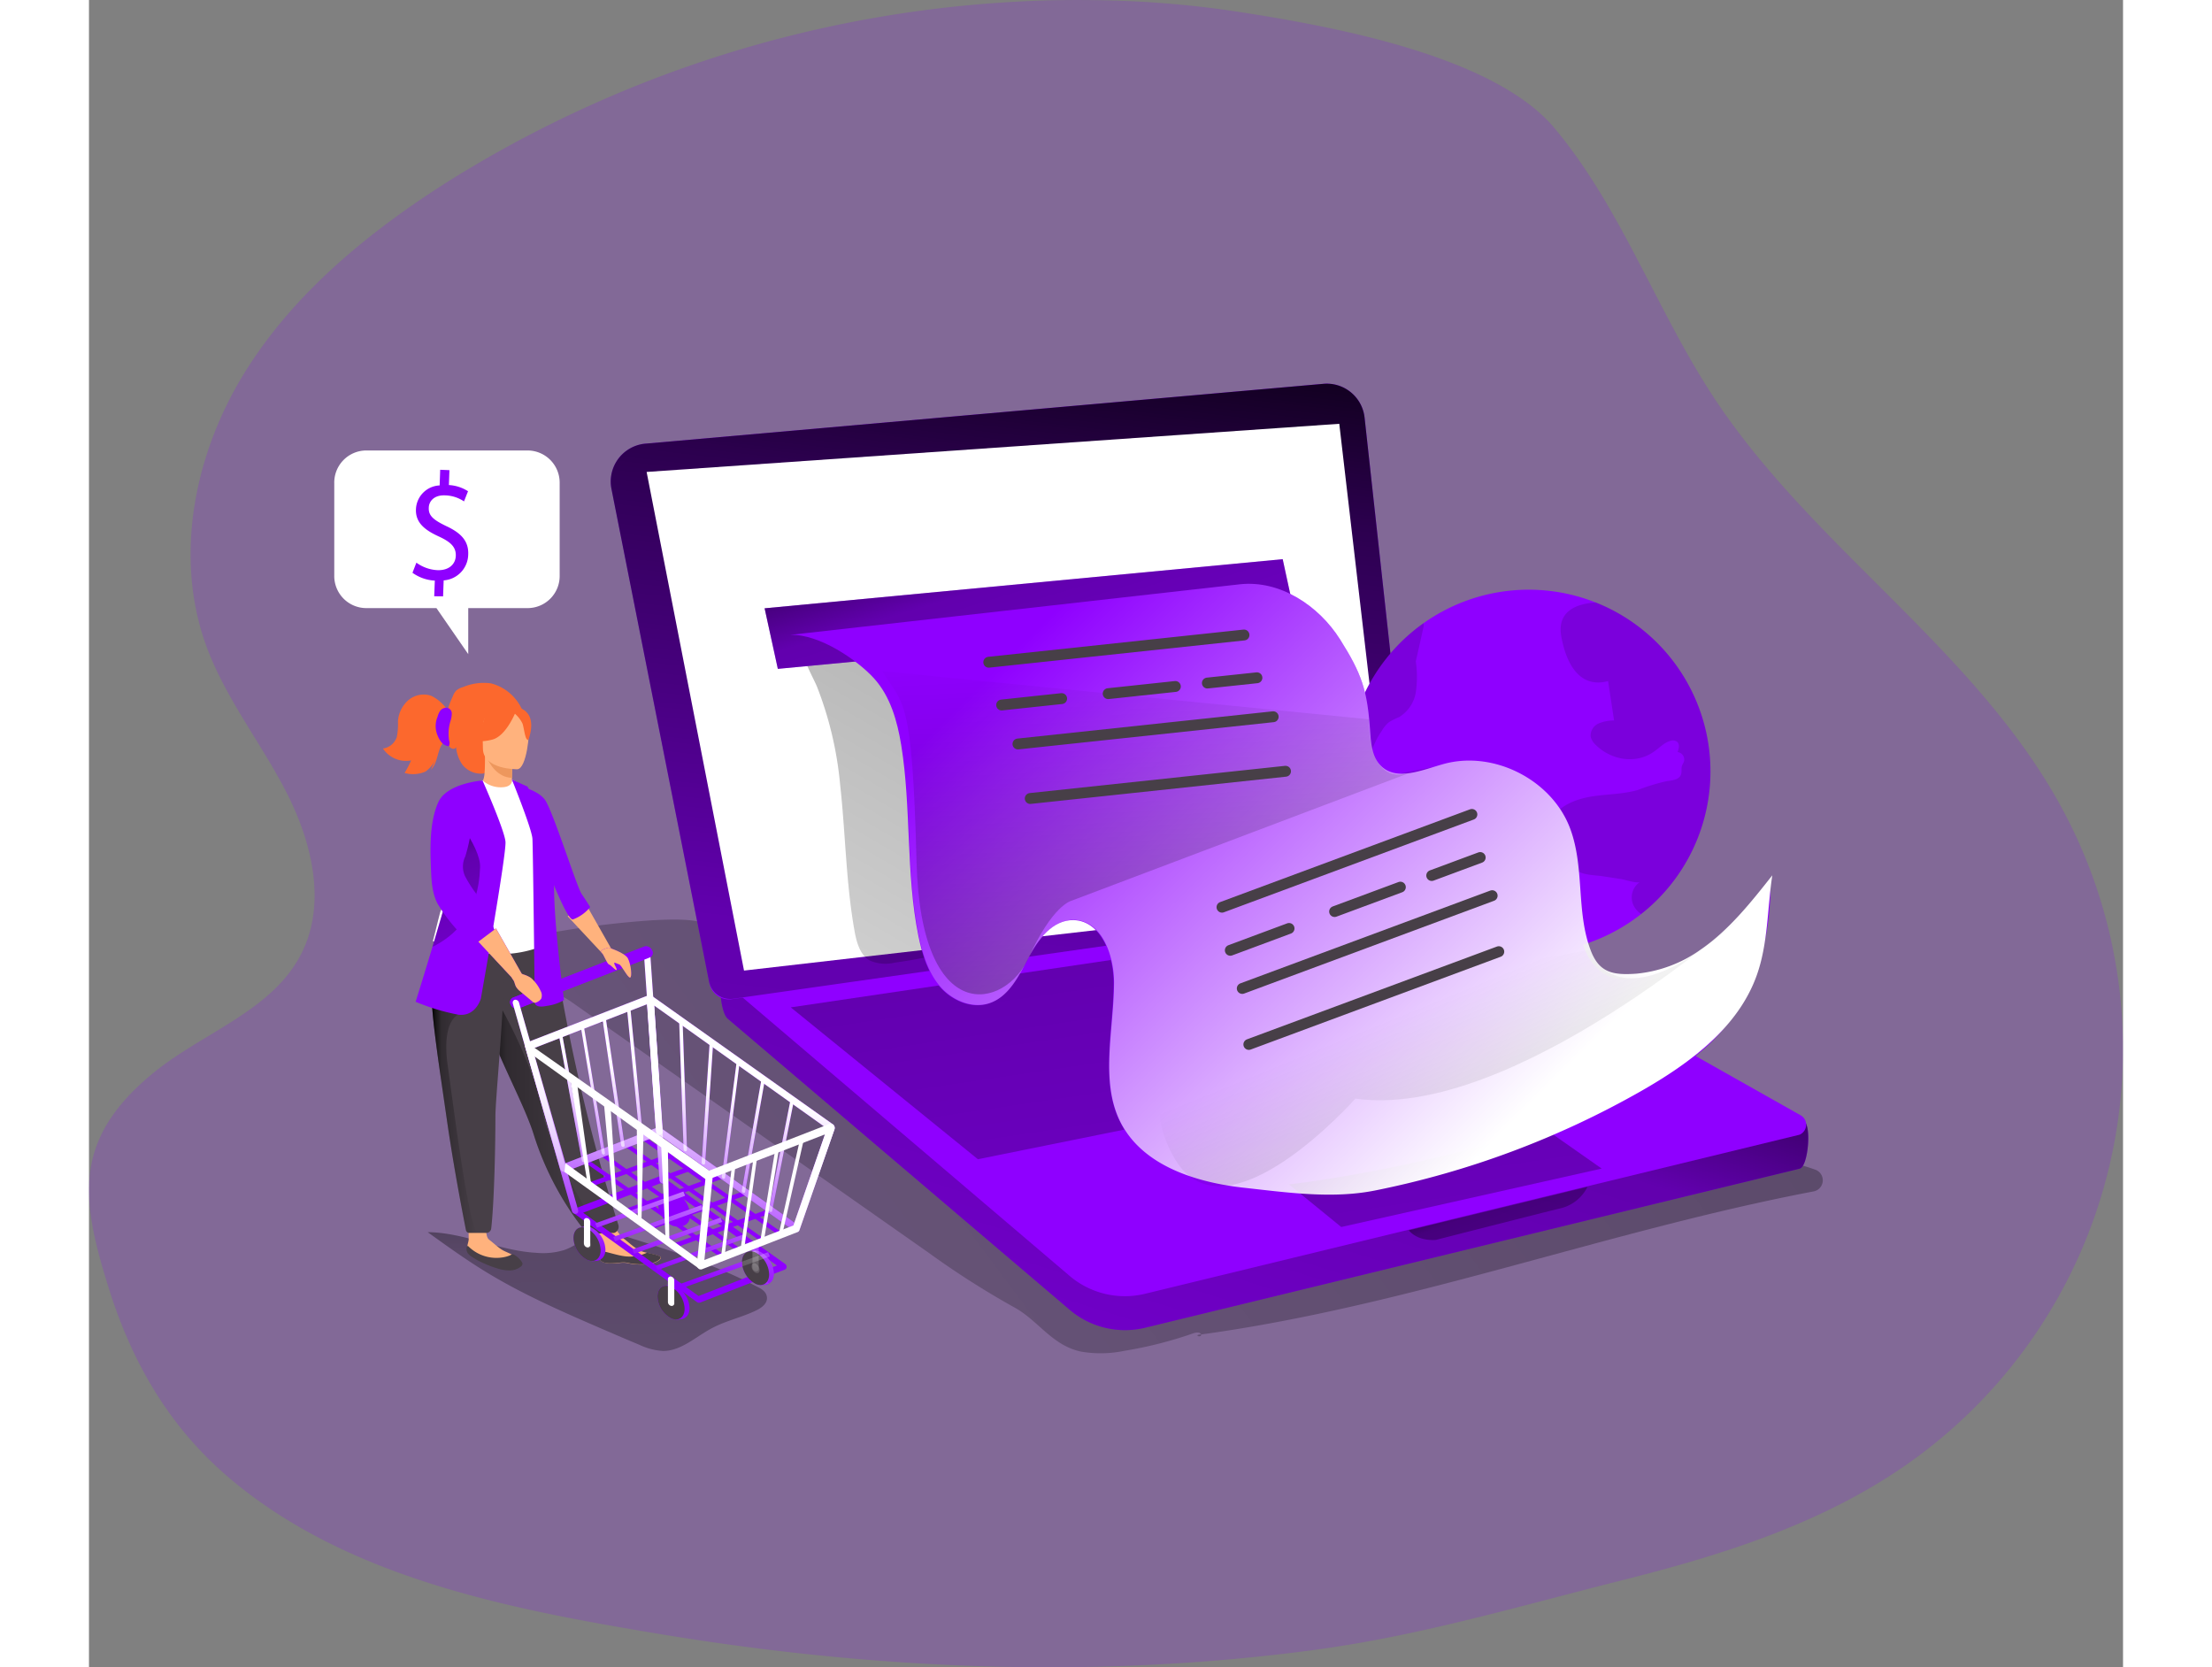 <svg id="Layer_1" data-name="Layer 1" xmlns="http://www.w3.org/2000/svg" xmlns:xlink="http://www.w3.org/1999/xlink" viewBox="0 0 374.24 306.74" width="406" height="306" class="illustration styles_illustrationTablet__1DWOa"><rect x="0" y="0" width="374.24" height="306.74" fill="#808080" stroke="none"/><defs><linearGradient id="linear-gradient" x1="119.32" y1="148.05" x2="122.41" y2="-55.23" gradientTransform="matrix(1, 0, 0, -1, 0, 352)" gradientUnits="userSpaceOnUse"><stop offset="0.01"></stop><stop offset="0.08" stop-opacity="0.69"></stop><stop offset="0.21" stop-opacity="0.32"></stop><stop offset="1" stop-opacity="0"></stop></linearGradient><linearGradient id="linear-gradient-2" x1="-737.38" y1="90.09" x2="-734.81" y2="88.16" gradientTransform="translate(-505.61 352) rotate(180)" xlink:href="#linear-gradient"></linearGradient><linearGradient id="linear-gradient-3" x1="-982.47" y1="326.9" x2="-328.94" y2="-161.88" gradientTransform="translate(-505.61 352) rotate(180)" xlink:href="#linear-gradient"></linearGradient><linearGradient id="linear-gradient-4" x1="-762.66" y1="184.94" x2="-694.83" y2="-30.49" gradientTransform="translate(-505.61 352) rotate(180)" xlink:href="#linear-gradient"></linearGradient><linearGradient id="linear-gradient-5" x1="-724.19" y1="225.84" x2="-765.66" y2="-54.52" gradientTransform="translate(-532.09 335.01) rotate(180)" xlink:href="#linear-gradient"></linearGradient><linearGradient id="linear-gradient-6" x1="-765.32" y1="186.64" x2="-797.28" y2="-29.39" gradientTransform="translate(-532.09 335.01) rotate(180)" xlink:href="#linear-gradient"></linearGradient><linearGradient id="linear-gradient-7" x1="-787.53" y1="122.49" x2="-804.53" y2="78.76" gradientTransform="translate(-505.61 352) rotate(180)" xlink:href="#linear-gradient"></linearGradient><linearGradient id="linear-gradient-8" x1="-712.32" y1="295.39" x2="-639.47" y2="-340.86" gradientTransform="translate(-505.61 352) rotate(180)" xlink:href="#linear-gradient"></linearGradient><linearGradient id="linear-gradient-9" x1="224.71" y1="268.52" x2="107.66" y2="67.13" xlink:href="#linear-gradient"></linearGradient><linearGradient id="linear-gradient-10" x1="189.86" y1="254.1" x2="226.57" y2="134.07" gradientTransform="matrix(1, 0, 0, -1, -26.48, 335.01)" xlink:href="#linear-gradient"></linearGradient><linearGradient id="linear-gradient-11" x1="202.6" y1="221.13" x2="367.36" y2="55.32" gradientTransform="matrix(1, 0, 0, -1, 0, 352)" gradientUnits="userSpaceOnUse"><stop offset="0" stop-color="#fff" stop-opacity="0"></stop><stop offset="0.54" stop-color="#fff"></stop></linearGradient><linearGradient id="linear-gradient-12" x1="224.95" y1="119.19" x2="220.16" y2="216.78" gradientTransform="matrix(1, 0, 0, -1, 0, 352)" gradientUnits="userSpaceOnUse"><stop offset="0.01"></stop><stop offset="0.13" stop-opacity="0.69"></stop><stop offset="0.25" stop-opacity="0.32"></stop><stop offset="1" stop-opacity="0"></stop></linearGradient><linearGradient id="linear-gradient-13" x1="291.73" y1="112.6" x2="275.79" y2="151.72" xlink:href="#linear-gradient-12"></linearGradient><linearGradient id="linear-gradient-14" x1="98.76" y1="129.88" x2="120.94" y2="129.88" xlink:href="#linear-gradient"></linearGradient><linearGradient id="linear-gradient-15" x1="89.54" y1="129.68" x2="97.96" y2="129.68" xlink:href="#linear-gradient"></linearGradient><linearGradient id="linear-gradient-16" x1="86.84" y1="188.87" x2="108.8" y2="127.49" xlink:href="#linear-gradient"></linearGradient><linearGradient id="linear-gradient-17" x1="148.71" y1="96.14" x2="163.73" y2="162.02" xlink:href="#linear-gradient-11"></linearGradient><linearGradient id="linear-gradient-18" x1="146.63" y1="96.61" x2="161.65" y2="162.49" xlink:href="#linear-gradient-11"></linearGradient><linearGradient id="linear-gradient-19" x1="150.08" y1="95.82" x2="165.09" y2="161.71" xlink:href="#linear-gradient-11"></linearGradient><linearGradient id="linear-gradient-20" x1="147.9" y1="96.32" x2="162.92" y2="162.2" xlink:href="#linear-gradient-11"></linearGradient><linearGradient id="linear-gradient-21" x1="147.45" y1="96.42" x2="162.46" y2="162.31" xlink:href="#linear-gradient-11"></linearGradient><linearGradient id="linear-gradient-22" x1="136.58" y1="98.9" x2="151.6" y2="164.78" xlink:href="#linear-gradient-11"></linearGradient><linearGradient id="linear-gradient-23" x1="137.12" y1="98.77" x2="152.13" y2="164.66" xlink:href="#linear-gradient-11"></linearGradient><linearGradient id="linear-gradient-24" x1="112.46" y1="104.4" x2="127.47" y2="170.28" xlink:href="#linear-gradient-11"></linearGradient><linearGradient id="linear-gradient-25" x1="113.57" y1="104.15" x2="128.59" y2="170.03" xlink:href="#linear-gradient-11"></linearGradient><linearGradient id="linear-gradient-26" x1="122.23" y1="102.17" x2="137.25" y2="168.05" xlink:href="#linear-gradient-11"></linearGradient><linearGradient id="linear-gradient-27" x1="104.71" y1="106.16" x2="119.73" y2="172.05" xlink:href="#linear-gradient-11"></linearGradient><linearGradient id="linear-gradient-28" x1="118.28" y1="103.07" x2="133.3" y2="168.96" xlink:href="#linear-gradient-11"></linearGradient><linearGradient id="linear-gradient-29" x1="116.2" y1="103.54" x2="131.22" y2="169.43" xlink:href="#linear-gradient-11"></linearGradient><linearGradient id="linear-gradient-30" x1="119.66" y1="102.76" x2="134.67" y2="168.64" xlink:href="#linear-gradient-11"></linearGradient><linearGradient id="linear-gradient-31" x1="117.46" y1="103.25" x2="132.48" y2="169.14" xlink:href="#linear-gradient-11"></linearGradient><linearGradient id="linear-gradient-32" x1="135.33" y1="99.18" x2="150.34" y2="165.07" xlink:href="#linear-gradient-11"></linearGradient><linearGradient id="linear-gradient-33" x1="133.22" y1="99.66" x2="148.23" y2="165.55" xlink:href="#linear-gradient-11"></linearGradient><linearGradient id="linear-gradient-34" x1="136.68" y1="98.88" x2="151.7" y2="164.76" xlink:href="#linear-gradient-11"></linearGradient><linearGradient id="linear-gradient-35" x1="134" y1="99.49" x2="149.02" y2="165.37" xlink:href="#linear-gradient-11"></linearGradient></defs><title>12</title><path d="M197,17.31a218.94,218.94,0,0,0-104.33,33C78,59.61,64.11,70.93,55,85.74s-12.88,33.57-7,49.91c3.51,9.71,10.11,17.95,14.82,27.13s7.42,20.48,2.73,29.67C60.17,203.09,47.19,207,38,214.66c-14.59,12.14-12.93,23.1-8,38.94,4.27,13.84,11.13,25.82,22.26,35.28,21.74,18.48,51.84,24.19,79.17,28.73,39.6,6.58,80.2,8.3,120.06,3,19.51-2.58,37.72-8,56.63-12.77,18.48-4.63,37.1-10.41,52.86-21.45a93.21,93.21,0,0,0,28.4-120.88c-15.76-29-45.66-47.7-63.83-75.21C314.87,74.14,308.44,55.23,296,40.42,284.57,27,254.41,21.72,238.06,19.18a188.43,188.43,0,0,0-24.76-2.13C207.87,16.93,202.43,17,197,17.31Z" transform="translate(-26.48 -16.99)" fill="#8F00FF" opacity="0.18" style="isolation: isolate;"></path><path d="M88.8,243.69c3.58,2.58,7.17,5.16,10.94,7.45,6.83,4.15,14.19,7.34,21.52,10.51,2.14.92,4.29,1.85,6.44,2.74a11.82,11.82,0,0,0,4.4,1.16c3.35,0,6-2.62,9-4.2,2.61-1.39,5.57-2,8.21-3.3,1-.48,2-1.28,1.91-2.35s-1-1.58-1.87-2c-7.61-4-15.9-6.65-24.13-9.22a10.52,10.52,0,0,0-4.11-.72c-2.63.24-4.68,2.33-7.17,3.21a13.33,13.33,0,0,1-5.14.52C101.92,247.12,95.63,243.76,88.8,243.69Z" transform="translate(-26.48 -16.99)" fill="url(#linear-gradient)"></path><path d="M231.08,262.5l-.57.08C230.09,262.91,231.26,263,231.08,262.5Z" transform="translate(-26.48 -16.99)" fill="url(#linear-gradient-2)"></path><path d="M103.86,196.1c4.27,1.71,8.76,3.37,11.53,5.33L181,247.5a157.54,157.54,0,0,0,15.68,10c4.42,2.39,6.94,7,12.3,8.16a21.31,21.31,0,0,0,8-.14,74.82,74.82,0,0,0,12.68-3.22c.51-.17,1.22-.28,1.45.21h0c38.21-5.22,74.75-19.09,112.63-26.31a2.08,2.08,0,0,0,.39-4,51.36,51.36,0,0,0-9.78-2.4c-6-1.12-12.07-2.21-18.13-3.2a307.38,307.38,0,0,0-36.93-4.1c-20.56-.83-41.3,1.33-61.63-1.86-19.32-3-37.54-10.75-55.52-18.46-4.33-1.86-8.75-3.79-12.15-7-2.66-2.55-4.8-5.94-8.2-7.62s-7.78-1.44-11.6-1.26a172.4,172.4,0,0,0-22.4,3C106.39,191.5,105.09,193.79,103.86,196.1Z" transform="translate(-26.48 -16.99)" fill="url(#linear-gradient-3)"></path><path d="M342,223.26l-85.82-37.33a10.27,10.27,0,0,0-6-1L144,194c-2,.29-1.67,9,0,10.42l62.69,53.36a15.75,15.75,0,0,0,14,3.52L341.26,232C342.79,231.58,343.45,224,342,223.26Z" transform="translate(-26.48 -16.99)" fill="#8F00FF"></path><path d="M342,223.26l-85.82-37.33a10.27,10.27,0,0,0-6-1L144,194c-2,.29-1.67,9,0,10.42l62.69,53.36a15.75,15.75,0,0,0,14,3.52L341.26,232C342.79,231.58,343.45,224,342,223.26Z" transform="translate(-26.48 -16.99)" fill="url(#linear-gradient-4)"></path><path d="M144,198.18l62.68,53.36a15.71,15.71,0,0,0,14,3.51L341.2,225.76a2,2,0,0,0,1.06-2.62,2,2,0,0,0-.76-.9l-33.05-18.65-8.67-4.87-26.39-14.89a10.27,10.27,0,0,0-6-1l-122.3,10.65C143.05,193.77,142.38,196.78,144,198.18Z" transform="translate(-26.48 -16.99)" fill="#8F00FF"></path><polygon points="240.96 168.79 129.12 185.34 163.55 213.28 278.32 190.06 240.96 168.79" fill="url(#linear-gradient-5)"></polygon><polygon points="252.66 197 206.57 206.31 230.4 225.75 278.32 215 252.66 197" fill="url(#linear-gradient-6)"></polygon><path d="M302.18,235.36a7.43,7.43,0,0,1-4.75,3.89c-3.38.81-23.12,5.86-23.12,5.86s-3.21.39-5-1.76Z" transform="translate(-26.48 -16.99)" fill="url(#linear-gradient-7)"></path><path d="M270.94,182.83l-126.21,18a3.67,3.67,0,0,1-4.1-2.91l-18-90.92a7,7,0,0,1,5.44-8.27,6.21,6.21,0,0,1,.85-.12l124.64-11a7,7,0,0,1,7.62,6.25Z" transform="translate(-26.48 -16.99)" fill="#8F00FF"></path><path d="M270.94,182.83,145.06,200.74a4,4,0,0,1-4.5-3.19L122.62,107a7,7,0,0,1,5.44-8.27,6.21,6.21,0,0,1,.85-.12l124.65-11a7,7,0,0,1,7.62,6.25Z" transform="translate(-26.48 -16.99)" fill="url(#linear-gradient-8)"></path><polygon points="120.52 178.57 102.6 86.83 230.04 77.97 240.15 164.82 120.52 178.57" fill="#fff"></polygon><path d="M324.81,158.89a33.44,33.44,0,1,1-66.88,0h0a21.57,21.57,0,0,1,.1-2.55,33.44,33.44,0,0,1,66.78,2.55Z" transform="translate(-26.48 -16.99)" fill="#8F00FF"></path><path d="M277.31,174.08c-1.1,4.83.25,10-.74,14.8a33.59,33.59,0,0,1-16.64-18.56,20.4,20.4,0,0,1,.13-5,13.34,13.34,0,0,0,.05-5.34,12.25,12.25,0,0,0-2.08-3.65,33.38,33.38,0,0,1,14-24.7,1.94,1.94,0,0,1,0,.68l-1.43,6.37a19.38,19.38,0,0,1,0,5.69,6.58,6.58,0,0,1-3.1,4.57,13.68,13.68,0,0,0-1.8.89,5.77,5.77,0,0,0-1.36,1.63,13.42,13.42,0,0,0-2,4.26,4.77,4.77,0,0,0,1.06,4.41l9.32-1.81c1-.19,2.16-.32,2.83.42s.3,2.27.48,3.45c.22,1.51,1.56,2.59,2.18,4C279.24,168.66,277.93,171.44,277.31,174.08Z" transform="translate(-26.48 -16.99)" fill="#020202" opacity="0.14" style="isolation: isolate;"></path><path d="M324.81,158.89a33.37,33.37,0,0,1-12.74,26.27,4.27,4.27,0,0,1-1.16-1.16,3.41,3.41,0,0,1,.92-4.73l0,0c-.56.29-2.77-.43-3.43-.54l-3.44-.53c-1.65-.25-4.53-.15-5.49-1.81a3.86,3.86,0,0,0-.39-.65,2.06,2.06,0,0,0-.71-.49c-1-.51-2.25-1.08-2.5-2.21-.17-.82.24-1.76-.18-2.5-.14-.22-.34-.4-.47-.63a2.14,2.14,0,0,1,.23-2.1c1.45-2.54,4.46-3.76,7.34-4.25s5.86-.41,8.67-1.23a37.56,37.56,0,0,1,5.29-1.62c1-.14,2.26-.24,2.63-1.19.21-.53,0-1.16.22-1.7.08-.23.23-.44.32-.67a1.38,1.38,0,0,0-.89-1.73,1.22,1.22,0,0,0-.26-.06c.23-.63.42-1.43-.07-1.88a1.33,1.33,0,0,0-1.22-.19c-1.2.31-2.07,1.32-3.08,2-3.34,2.37-7.91,1.53-10.7-1.26a3,3,0,0,1-.93-1.51,2.43,2.43,0,0,1,1.42-2.4,7,7,0,0,1,2.89-.57l-1.1-7.25c-5.56,1.49-7.82-3.8-8.61-8.2s2.33-6,6.36-6.27A33.46,33.46,0,0,1,324.81,158.89Z" transform="translate(-26.48 -16.99)" fill="#020202" opacity="0.14" style="isolation: isolate;"></path><path d="M164.69,161.42c1,9,1.06,18.11,2.67,27,.37,2,1,4.28,2.78,5.29a7.16,7.16,0,0,0,4.52.4,93.67,93.67,0,0,0,27.43-8.18A181,181,0,0,0,191,151.17c-1.27-2.9-2.66-5.84-4.92-8.06-3.43-3.36-8.18-4.42-12.74-5.32-2.37-.47-4.78-.79-7.13-1.39-1.45-.37-5.57-2.79-6.77-2.56-4,.75,0,7.07,1,9.52A66,66,0,0,1,164.69,161.42Z" transform="translate(-26.48 -16.99)" fill="url(#linear-gradient-9)"></path><polygon points="222.05 114.03 126.74 123.06 124.31 111.92 219.63 102.88 222.05 114.03" fill="#8F00FF"></polygon><polygon points="222.05 114.03 126.74 123.06 124.31 111.92 219.63 102.88 222.05 114.03" fill="url(#linear-gradient-10)"></polygon><path d="M238.25,124.49c7.36-.79,14.49,3.9,18.43,10.16s5,9.29,5.5,16.67c.16,2.4.36,5.06,2.13,6.69,2.95,2.71,7.56.6,11.42-.46,9.15-2.52,19.78,2.84,23.2,11.7,3.34,8.65-1.44,21.49,6.16,26.81,6.77,4.72,25-6.67,30.71-16.92,0,0,1.66,22.51-16.11,33.76-26.37,16.7-75.8,23.19-81,22.63-8.65-.95-18.09-3.95-22.23-11.6S215,206.66,215,197.83c0-5.08-2.29-11.44-7.37-11.55-3.8-.09-6.55,3.53-8.32,6.89s-3.62,7.23-7.23,8.43c-3.22,1.07-6.88-.52-9.09-3.09s-3.22-6-3.9-9.29c-2.35-11.54-1.28-23.53-3.17-35.16-.72-4.42-2-8.95-5-12.26s-10.05-8.21-15.43-8Z" transform="translate(-26.48 -16.99)" fill="#8F00FF"></path><path d="M238.25,124.49c7.36-.79,14.49,3.9,18.43,10.16s5,9.29,5.5,16.67c.16,2.4.36,5.06,2.13,6.69,2.95,2.71,7.56.6,11.42-.46,9.15-2.52,19.78,2.84,23.2,11.7,2.78,7.2,1.12,15.28,3.81,22.49,1.56,4.2,4.07,4.7,8.44,4.39A24.31,24.31,0,0,0,323,191.71c5.23-3.61,9.25-8.68,13.19-13.67-.93,6.15-.77,12.54-2.86,18.39-3.45,9.68-12.4,16.24-21.33,21.33A164,164,0,0,1,263.21,236c-8,1.62-16.38.37-24.48-.51-8.65-1-18.09-4-22.23-11.6s-1.45-17.27-1.42-26.1c0-5.08-2.29-11.44-7.37-11.55-3.8-.09-6.55,3.53-8.32,6.89s-3.62,7.23-7.23,8.43c-3.22,1.07-6.88-.52-9.09-3.09s-3.22-6-3.9-9.29c-2.35-11.54-1.28-23.53-3.17-35.16-.72-4.42-2-9-5-12.26s-10.05-8.21-15.43-8Z" transform="translate(-26.48 -16.99)" fill="url(#linear-gradient-11)"></path><path d="M269.32,159.24l-62.15,23.5s-3.43.83-7.78,10.43-19.86,13-20.65-17.64-2.41-28.7-6.3-35.06L262,149.33S261.41,161.49,269.32,159.24Z" transform="translate(-26.48 -16.99)" fill="url(#linear-gradient-12)"></path><path d="M160.85,135.06c2.8,3.21,4.28,7.34,5.4,11.45,3.47,12.6,4.22,25.81,3.94,38.89-.1,4.65-.31,9.4,1,13.85a20.94,20.94,0,0,0,13.68,13.81c3.75,1.16,7.88,1.27,11.25,3.28,6.67,4,7.51,13.37,12.56,19.28,6.79,7.94,20.37,8.69,25,18" transform="translate(-26.48 -16.99)" fill="none"></path><line x1="165.55" y1="121.84" x2="212.51" y2="116.83" fill="none" stroke="#473f47" stroke-linecap="round" stroke-linejoin="round" stroke-width="2"></line><line x1="170.92" y1="136.88" x2="217.88" y2="131.87" fill="none" stroke="#473f47" stroke-linecap="round" stroke-linejoin="round" stroke-width="2"></line><line x1="173.18" y1="146.91" x2="220.15" y2="141.9" fill="none" stroke="#473f47" stroke-linecap="round" stroke-linejoin="round" stroke-width="2"></line><line x1="205.77" y1="125.67" x2="214.89" y2="124.7" fill="none" stroke="#473f47" stroke-linecap="round" stroke-linejoin="round" stroke-width="2"></line><line x1="187.52" y1="127.62" x2="199.88" y2="126.3" fill="none" stroke="#473f47" stroke-linecap="round" stroke-linejoin="round" stroke-width="2"></line><line x1="167.92" y1="129.71" x2="178.96" y2="128.53" fill="none" stroke="#473f47" stroke-linecap="round" stroke-linejoin="round" stroke-width="2"></line><line x1="208.46" y1="166.91" x2="254.44" y2="149.84" fill="none" stroke="#473f47" stroke-linecap="round" stroke-linejoin="round" stroke-width="2"></line><line x1="212.19" y1="181.86" x2="258.17" y2="164.79" fill="none" stroke="#473f47" stroke-linecap="round" stroke-linejoin="round" stroke-width="2"></line><line x1="213.4" y1="192.16" x2="259.39" y2="175.09" fill="none" stroke="#473f47" stroke-linecap="round" stroke-linejoin="round" stroke-width="2"></line><line x1="247.05" y1="161.08" x2="255.97" y2="157.77" fill="none" stroke="#473f47" stroke-linecap="round" stroke-linejoin="round" stroke-width="2"></line><line x1="229.18" y1="167.71" x2="241.28" y2="163.22" fill="none" stroke="#473f47" stroke-linecap="round" stroke-linejoin="round" stroke-width="2"></line><line x1="209.99" y1="174.84" x2="220.8" y2="170.82" fill="none" stroke="#473f47" stroke-linecap="round" stroke-linejoin="round" stroke-width="2"></line><path d="M331.48,184.83s-43,38.38-72,34.29c0,0-23.83,26.91-33.17,11.16S233,204.39,233,204.39l69.69-12.65S307.31,207.29,331.48,184.83Z" transform="translate(-26.48 -16.99)" opacity="0.45" fill="url(#linear-gradient-13)" style="isolation: isolate;"></path><path d="M120.43,248.35c.09,1.16,1.74,1.18,3.61,1s1.37.26,4,.29,3.53-.83,3.66-1.2-1.15-.61-2.5-.94l-.52-.13c-1.52-.39-2.53-1.53-3.83-2.52s-2.82-4.36-2.82-4.36l-3.59-.16s1.51,3.06,2.08,4.38a4.47,4.47,0,0,1,0,2.46A4.67,4.67,0,0,0,120.43,248.35Z" transform="translate(-26.48 -16.99)" fill="#ffb27d"></path><path d="M124,249.31c1.87-.22,1.37.26,4,.29s3.53-.83,3.66-1.2-1.15-.61-2.5-.94h0a7.41,7.41,0,0,1-3.85.69c-1.76-.18-3.55-.91-4.76-1a4.56,4.56,0,0,0-.13,1.22C120.52,249.51,122.17,249.53,124,249.31Z" transform="translate(-26.48 -16.99)" fill="#473f47"></path><path d="M96.58,247.17l.39.2a27.41,27.41,0,0,0,5,1.66,4.21,4.21,0,0,0,1.73.13,2.49,2.49,0,0,0,1-.44c.14-.11.28-.28.2-.43a.33.33,0,0,0-.12-.14c-.76-.61-1.71-.8-2.51-1.35s-1.44-1.18-2.18-1.74c-1.24-.95,0-6.54,0-6.54l-3.93-.38s.18,4.71.18,6.84c0,.64-.54,1.5,0,2A.88.88,0,0,0,96.58,247.17Z" transform="translate(-26.48 -16.99)" fill="#ffb27d"></path><path d="M99.33,249.51a17.09,17.09,0,0,0,2.2.82,7.26,7.26,0,0,0,2.26.4,3.33,3.33,0,0,0,2.15-.71.69.69,0,0,0,.3-.49.82.82,0,0,0-.19-.47,4.14,4.14,0,0,0-1.39-1.24c-.29-.14-.46,0-.74.15a5.76,5.76,0,0,1-1,.3,7.33,7.33,0,0,1-6.6-1.94s-.07-.09-.12-.1-.2.1-.22.22a1.38,1.38,0,0,0,.2,1.1,2.47,2.47,0,0,0,.69.64A14.56,14.56,0,0,0,99.33,249.51Z" transform="translate(-26.48 -16.99)" fill="#473f47"></path><path d="M107.32,152a10.61,10.61,0,0,0,.1-1.87,4,4,0,0,0-.48-1.85c-.21-.38-.79-.73-.94-1.08a8.64,8.64,0,0,0-5.55-4.48,9.81,9.81,0,0,0-5.16.69,3.26,3.26,0,0,0-1.18.58,2.94,2.94,0,0,0-.67,1.06,21.83,21.83,0,0,0-1,2.58,7.67,7.67,0,0,0-3-2.63,4.37,4.37,0,0,0-4.21.82,5.64,5.64,0,0,0-1.9,3.92,12,12,0,0,1-.22,2.87,3.16,3.16,0,0,1-2.54,2.1,5.12,5.12,0,0,0,5.18,2.19,20.09,20.09,0,0,1-1.2,2.3,5.67,5.67,0,0,0,3.85-.26,5.76,5.76,0,0,0,1.82-2.16l-.83,1.81c1.44-1.36,1.08-4,2.58-5.27.43.21.59.74.89,1.11s1,.5,1.16,0a6.76,6.76,0,0,0,1.12,3.19,4.36,4.36,0,0,0,3.76,1.7c.27,0,.61-.2.52-.44.65-.14,1-.84,1.58-1.19.75-.47,1.72-.24,2.6-.39a3.93,3.93,0,0,0,2.53-1.86A8.44,8.44,0,0,0,107.32,152Z" transform="translate(-26.48 -16.99)" fill="#fc682d"></path><path d="M104.64,162.55a5.9,5.9,0,0,1-3.66.66,4.74,4.74,0,0,1-2.44-2.33c.63-.13.81-1,.8-4.71l.28.06,4.79.94s-.11,1.51-.11,2.93C104.29,161.29,104.37,162.42,104.64,162.55Z" transform="translate(-26.48 -16.99)" fill="#ffb27d"></path><path d="M104.41,157.17s-.11,1.51-.11,2.93c-2.68-.08-4.1-2.52-4.68-3.87Z" transform="translate(-26.48 -16.99)" fill="#ed975d"></path><path d="M123.88,242.35a1.19,1.19,0,0,1-.78,1.48.93.93,0,0,1-.29,0l-1.87.09-2,.06a1.55,1.55,0,0,1-1.28-.59,55.29,55.29,0,0,1-9.39-17.77c-.08-.26-.17-.53-.26-.8-2-5.67-6-12.8-8.11-19.25-.34-1-.64-2-.92-2.9-.08-.3-.17-.59-.25-.87A68.51,68.51,0,0,1,96.32,189l15.36.12A337.26,337.26,0,0,0,123.88,242.35Z" transform="translate(-26.48 -16.99)" fill="#473f47"></path><path d="M109.53,180.31c0,7.31,1.07,10.44,1.07,10.44a20.63,20.63,0,0,1-14.39.88l-6.47-1.48c.13-.3,1.29-5.22,1.42-5.49,1.65-3.55,2.9-5.1,3.1-6.19a23.23,23.23,0,0,0,.19-6.12,49.1,49.1,0,0,0-1.9-9.61,50.4,50.4,0,0,0,6.34-2.17,5,5,0,0,0,3.42,1.27c1.56,0,2.06-.7,2-1.43,1.66.92,3,1.79,3,1.79,1.41,2.45,4.27,4.83,4.47,8.59C111.8,171.71,109.53,180.11,109.53,180.31Z" transform="translate(-26.48 -16.99)" fill="#fff"></path><path d="M96.32,181.12c-.67.95-2,6.73-5.16,7.46,1.65-4.12,2.9-5.93,3.1-7.19a31.32,31.32,0,0,0,.19-7.11c1.07-1.88,1.87-3.17,1.87-3.17.09-.3,1.7-5.31,2.22-.83A20.66,20.66,0,0,1,96.32,181.12Z" transform="translate(-26.48 -16.99)" fill="#8F00FF"></path><path d="M105.3,158.52s-6.33.1-6.34-3.84-.82-6.59,3.22-6.83,4.84,1.27,5.16,2.59S107,158.39,105.3,158.52Z" transform="translate(-26.48 -16.99)" fill="#ffb27d"></path><path d="M105.07,147.76s-1.74,4.63-4.4,5.31-3.81,0-3.81,0a7.54,7.54,0,0,0,2.46-4.45S103.76,145.55,105.07,147.76Z" transform="translate(-26.48 -16.99)" fill="#fc682d"></path><path d="M104.64,148.13a5.79,5.79,0,0,1,1.61,2c.32,1,.46,3.07,1.06,3,0,0,1.31-3.14-.16-4.92S104.64,148.13,104.64,148.13Z" transform="translate(-26.48 -16.99)" fill="#fc682d"></path><polygon points="91.32 166.15 96.07 174.5 94.53 175.5 88.08 168.59 91.32 166.15" fill="#ffb27d"></polygon><path d="M105.18,161.51s3.73.67,5.17,2.6,5.86,16,6.76,17.33,1.59,2.43,1.59,2.43a7.37,7.37,0,0,1-3.17,2.28C113.8,186.62,105.18,161.51,105.18,161.51Z" transform="translate(-26.48 -16.99)" fill="#8F00FF"></path><path d="M104.29,160.41s3.67,9.05,3.78,10.89.43,30,.43,30-.22,1.29,2.26.75a8.32,8.32,0,0,0,3.13-1.07s-2.37-17.36-1.73-23.39-5-15.88-5-15.88Z" transform="translate(-26.48 -16.99)" fill="#8F00FF"></path><path d="M120.94,244l-2.14.06a1.2,1.2,0,0,1-1-.45,55.45,55.45,0,0,1-9.5-17.91c-.08-.26-.17-.53-.26-.8-2-5.67-6-12.8-8.11-19.25-.34-1-.64-2-.92-2.9-.08-.3-.17-.59-.25-.87l2.26-1.71s6.79,11,8.89,21.34C111.74,230.46,119.05,241.28,120.94,244Z" transform="translate(-26.48 -16.99)" fill="url(#linear-gradient-14)"></path><path d="M101.26,222.44c0,4.76-.19,15.37-.77,20.55a.93.93,0,0,1-.93.84H96.44a.63.63,0,0,1-.6-.5c-1.59-8.11-2.73-14.84-3.56-20.66-.7-4.88-1.32-9-1.8-12.65s-.82-6.65-.94-9.21v-2.29l13.27-1.29C102.6,206,101.24,219.52,101.26,222.44Z" transform="translate(-26.48 -16.99)" fill="#473f47"></path><path d="M98,243.83H96.55a.76.76,0,0,1-.73-.6c-1.58-8.07-2.71-14.77-3.54-20.56-.7-4.88-1.32-9-1.8-12.65s-.82-6.65-.94-9.21l4.87,2.87s-3.1,1.09-1.92,9.39S96.3,242.65,98,243.83Z" transform="translate(-26.48 -16.99)" fill="url(#linear-gradient-15)"></path><path d="M98.58,200.72s-.93,3.38-4.17,2.95a38.86,38.86,0,0,1-7.83-2.37s1.38-4.37,3.1-10.11c2.08-6.94,4.66-15.89,5.87-21.54a36,36,0,0,0,.66-3.85l2.68-5.21s4,9,4.22,11.24S98.58,200.72,98.58,200.72Z" transform="translate(-26.48 -16.99)" fill="#8F00FF"></path><path d="M98.44,176.58c-.15,3.66-1,10.78-8.7,14.58h-.06c2.08-6.94,4.66-15.89,5.87-21.54C97,171.76,98.52,174.56,98.44,176.58Z" transform="translate(-26.48 -16.99)" fill="url(#linear-gradient-16)"></path><path d="M98.89,160.59s-6.56.47-8.14,4-1.51,8.17-1.36,11.93c.09,2.28.15,4.65,1.22,6.72a30.19,30.19,0,0,0,5.25,6.5,2.73,2.73,0,0,0,1.15.83,2.39,2.39,0,0,0,1.49-.19,8.26,8.26,0,0,0,2.86-1.91c-.33-.29-.46-1-.71-1.43a17.06,17.06,0,0,1-1-1.89,42.18,42.18,0,0,0-2-3.83,23.17,23.17,0,0,1-2-3.17,4.24,4.24,0,0,1,.07-3.6,32.92,32.92,0,0,0,1-4.26C97.44,167.06,98.16,163.82,98.89,160.59Z" transform="translate(-26.48 -16.99)" fill="#8F00FF"></path><path d="M134.58,236.54c-1.38-.62-2.5.17-2.5,1.77a4.77,4.77,0,0,0,2.5,4c1.38.62,2.49-.17,2.49-1.77A4.76,4.76,0,0,0,134.58,236.54Z" transform="translate(-26.48 -16.99)" fill="#8F00FF" fill-rule="evenodd"></path><path d="M133.78,236.32a3.85,3.85,0,0,0-1.54.23C131.93,236.69,134,237.87,133.78,236.32Z" transform="translate(-26.48 -16.99)" fill="#8F00FF" fill-rule="evenodd"></path><path d="M134.56,242.65a3.79,3.79,0,0,0,1.53-.22C136.4,242.29,134.31,241.11,134.56,242.65Z" transform="translate(-26.48 -16.99)" fill="#8F00FF" fill-rule="evenodd"></path><path d="M133.67,236.65c-1.38-.62-2.49.17-2.49,1.77a4.74,4.74,0,0,0,2.49,4c1.38.63,2.5-.16,2.5-1.76A4.79,4.79,0,0,0,133.67,236.65Z" transform="translate(-26.48 -16.99)" fill="#8F00FF" fill-rule="evenodd"></path><path d="M133.67,238.7c-.4-.19-.73.05-.73.52a1.39,1.39,0,0,0,.73,1.18c.41.18.74-.05.74-.52A1.39,1.39,0,0,0,133.67,238.7Z" transform="translate(-26.48 -16.99)" fill="#8F00FF" fill-rule="evenodd"></path><polygon points="91.46 213.13 117.06 231 116.73 231.69 91.13 213.81 91.46 213.13" fill="#8F00FF" fill-rule="evenodd"></polygon><polygon points="94.7 212.16 120.3 230.03 119.98 230.72 94.37 212.84 94.7 212.16" fill="#8F00FF" fill-rule="evenodd"></polygon><polygon points="98.24 209.78 123.84 227.65 123.51 228.32 97.91 210.46 98.24 209.78" fill="#8F00FF" fill-rule="evenodd"></polygon><polygon points="101.89 208.88 127.49 226.75 127.16 227.44 101.56 209.56 101.89 208.88" fill="#8F00FF" fill-rule="evenodd"></polygon><path d="M150,247.31c-1.38-.62-2.49.17-2.49,1.77a4.76,4.76,0,0,0,2.49,4c1.38.62,2.5-.17,2.5-1.77A4.77,4.77,0,0,0,150,247.31Z" transform="translate(-26.48 -16.99)" fill="#8F00FF" fill-rule="evenodd"></path><path d="M149.23,247.09a3.85,3.85,0,0,0-1.54.23C147.38,247.46,149.47,248.64,149.23,247.09Z" transform="translate(-26.48 -16.99)" fill="#8F00FF" fill-rule="evenodd"></path><path d="M150,253.42a3.84,3.84,0,0,0,1.54-.22C151.86,253.06,149.77,251.88,150,253.42Z" transform="translate(-26.48 -16.99)" fill="#8F00FF" fill-rule="evenodd"></path><path d="M149.12,247.42c-1.37-.62-2.49.17-2.49,1.77a4.74,4.74,0,0,0,2.49,4c1.38.63,2.5-.16,2.5-1.76A4.79,4.79,0,0,0,149.12,247.42Z" transform="translate(-26.48 -16.99)" fill="#8F00FF" fill-rule="evenodd"></path><path d="M149.12,249.47c-.4-.19-.73.05-.73.52a1.39,1.39,0,0,0,.73,1.18c.41.18.74,0,.74-.52A1.39,1.39,0,0,0,149.12,249.47Z" transform="translate(-26.48 -16.99)" fill="#8F00FF" fill-rule="evenodd"></path><path d="M149.71,246.21a.73.73,0,0,0-.59-.69.48.48,0,0,0-.57.37.49.49,0,0,0,0,.12v4.2a.73.73,0,0,0,.58.69.46.46,0,0,0,.57-.33.39.39,0,0,0,0-.15Z" transform="translate(-26.48 -16.99)" fill="#8F00FF" fill-rule="evenodd"></path><path d="M134.26,235.45a.75.75,0,0,0-.59-.7.49.49,0,0,0-.58.38.41.41,0,0,0,0,.11v4.2a.73.73,0,0,0,.59.69.46.46,0,0,0,.57-.33.39.39,0,0,0,0-.15Z" transform="translate(-26.48 -16.99)" fill="#8F00FF" fill-rule="evenodd"></path><path d="M135.06,204.71l.82,23.71a.4.4,0,0,0,.33.39.28.28,0,0,0,.3-.26v-.05l-.81-23.71a.42.42,0,0,0-.33-.39.28.28,0,0,0-.31.25v.06Zm20.52,14.5-4,20.3a.41.41,0,0,0,.25.45.26.26,0,0,0,.35-.15.14.14,0,0,0,0-.06l4-20.29a.4.4,0,0,0-.2-.46.28.28,0,0,0-.36.13.19.19,0,0,0,0,.07Zm-14.89-10.53-1.48,22.15a.41.41,0,0,0,.3.42.28.28,0,0,0,.33-.21.09.09,0,0,0,0,0l1.48-22.16a.41.41,0,0,0-.3-.42.28.28,0,0,0-.33.21A.13.13,0,0,0,140.69,208.68Zm9.54,6.74L146.6,236a.42.42,0,0,0,.26.44.27.27,0,0,0,.35-.12.29.29,0,0,0,0-.09l3.62-20.56a.42.42,0,0,0-.25-.45.26.26,0,0,0-.35.15.19.19,0,0,0,0,.07Zm-7.32,18a.41.41,0,0,0,.28.43.26.26,0,0,0,.33-.15.29.29,0,0,0,0-.09l2.68-21.23A.41.41,0,0,0,146,212a.26.26,0,0,0-.34.16.24.24,0,0,0,0,.08Z" transform="translate(-26.48 -16.99)" fill="#8F00FF" fill-rule="evenodd"></path><path d="M130.47,202l31.79,22.62-6,17.31L132,224.72Zm.69,23.62,25.16,17.91a.55.55,0,0,0,.78-.06l.07-.11,6.48-18.63a.82.82,0,0,0-.31-.9L130,200.17a.55.55,0,0,0-.78.06l-.07.11a.84.84,0,0,0-.07.35L130.79,225a.8.8,0,0,0,.37.65Z" transform="translate(-26.48 -16.99)" fill="#8F00FF" fill-rule="evenodd"></path><polygon points="110.19 211.9 91.71 218.59 91.38 217.79 109.87 211.1 110.19 211.9" fill="#8F00FF" fill-rule="evenodd"></polygon><polygon points="113.53 214.38 95.04 221.06 94.72 220.28 113.21 213.59 113.53 214.38" fill="#8F00FF" fill-rule="evenodd"></polygon><polygon points="117.02 216.69 98.54 223.38 98.21 222.59 116.7 215.91 117.02 216.69" fill="#8F00FF" fill-rule="evenodd"></polygon><polygon points="121.33 219.75 102.84 226.43 102.52 225.63 121.01 218.96 121.33 219.75" fill="#8F00FF" fill-rule="evenodd"></polygon><polygon points="125.77 223.1 107.28 229.79 106.96 229 125.45 222.31 125.77 223.1" fill="#8F00FF" fill-rule="evenodd"></polygon><path d="M114.15,231l-6.05-21.07,21.09-8.19,1.56,22.8Zm17.9-5.89-1.67-24.32a.8.8,0,0,0-.68-.75.58.58,0,0,0-.26.05l-22.4,8.7a.63.63,0,0,0-.32.78L113.17,232a.74.74,0,0,0,.8.58h.11l17.63-6.85A.58.58,0,0,0,132.05,225.11Z" transform="translate(-26.48 -16.99)" fill="#8F00FF" fill-rule="evenodd"></path><path d="M125.44,202.28l2.36,24.05a.4.4,0,0,0,.35.37.28.28,0,0,0,.28-.3v0l-2.35-24.05a.41.41,0,0,0-.35-.37.29.29,0,0,0-.29.29Zm-4.55,1.78,3.5,23.62a.39.39,0,0,0,.37.34.29.29,0,0,0,.27-.31s0,0,0-.05l-3.5-23.61a.39.39,0,0,0-.36-.34.3.3,0,0,0-.28.3S120.89,204,120.89,204.06Zm-8,3.13,4.27,23.31a.38.38,0,0,0,.37.34.3.3,0,0,0,.26-.34v0l-4.27-23.31a.39.39,0,0,0-.38-.33.28.28,0,0,0-.25.31A.11.11,0,0,0,112.89,207.19Zm4.24-1.92a.39.39,0,0,1,.37.34l3.9,23.46a.28.28,0,0,1-.21.35h0a.39.39,0,0,1-.37-.34l-3.9-23.45a.29.29,0,0,1,.2-.36h0Z" transform="translate(-26.48 -16.99)" fill="#8F00FF" fill-rule="evenodd"></path><path d="M131.45,234.11a.73.73,0,0,0,.62.65.47.47,0,0,0,.55-.38.66.66,0,0,0,0-.14l-2.89-42a.73.73,0,0,0-.63-.66.47.47,0,0,0-.54.39.33.33,0,0,0,0,.14Z" transform="translate(-26.48 -16.99)" fill="#8F00FF" fill-rule="evenodd"></path><path d="M129.66,193.15a.92.92,0,0,0,.45-1.23.67.67,0,0,0-.06-.12,1.18,1.18,0,0,0-1.42-.64l-24.13,9.37a.93.93,0,0,0-.47,1.21.54.54,0,0,0,.07.13,1.21,1.21,0,0,0,1.42.65Z" transform="translate(-26.48 -16.99)" fill="#8F00FF" fill-rule="evenodd"></path><path d="M122.08,191.33s3,.93,3.56,2,.82,3.46.39,3.52-1.58-2.33-2-2.43-1-.53-.91-.15.58,1,.42,1.17-.94-.84-1.37-1-.94-1.84-1.42-2.24S122.08,191.33,122.08,191.33Z" transform="translate(-26.48 -16.99)" fill="#8F00FF"></path><polygon points="74.88 170.82 79.63 179.16 78.1 180.19 71.64 173.26 74.88 170.82" fill="#8F00FF"></polygon><path d="M105.65,196a3.88,3.88,0,0,1,.72.26,5.07,5.07,0,0,1,1.42.65,6.86,6.86,0,0,1,1.77,2.36,1.7,1.7,0,0,1,.13,1.46,1.92,1.92,0,0,1-.87.67.75.75,0,0,1-.3.09.79.79,0,0,1-.43-.21l-2.21-1.85a3.12,3.12,0,0,1-.82-.88c-.19-.34-.25-.74-.42-1.09s-.51-.55-.26-.89S105.28,196.11,105.65,196Z" transform="translate(-26.48 -16.99)" fill="#8F00FF"></path><path d="M115.34,239.8a.69.69,0,0,0,.73.52.48.48,0,0,0,.42-.53l0-.12-10.89-38.22a.71.71,0,0,0-.73-.52.5.5,0,0,0-.42.55l0,.11Z" transform="translate(-26.48 -16.99)" fill="#8F00FF" fill-rule="evenodd"></path><path d="M119,242.89c-1.38-.63-2.49.16-2.49,1.76a4.76,4.76,0,0,0,2.49,4c1.38.62,2.5-.17,2.5-1.77A4.74,4.74,0,0,0,119,242.89Z" transform="translate(-26.48 -16.99)" fill="#8F00FF" fill-rule="evenodd"></path><path d="M118.23,242.66a3.85,3.85,0,0,0-1.54.23C116.38,243,118.47,244.21,118.23,242.66Z" transform="translate(-26.48 -16.99)" fill="#8F00FF" fill-rule="evenodd"></path><path d="M119,249a3.67,3.67,0,0,0,1.54-.22C120.86,248.63,118.77,247.45,119,249Z" transform="translate(-26.48 -16.99)" fill="#8F00FF" fill-rule="evenodd"></path><path d="M118.12,243c-1.37-.62-2.49.17-2.49,1.77a4.74,4.74,0,0,0,2.49,4c1.38.63,2.5-.16,2.5-1.76A4.79,4.79,0,0,0,118.12,243Z" transform="translate(-26.48 -16.99)" fill="#8F00FF" fill-rule="evenodd"></path><path d="M118.12,245c-.4-.19-.73.05-.73.52a1.39,1.39,0,0,0,.73,1.18c.41.19.74,0,.74-.52A1.39,1.39,0,0,0,118.12,245Z" transform="translate(-26.48 -16.99)" fill="#8F00FF" fill-rule="evenodd"></path><path d="M134.48,253.65c-1.37-.62-2.49.17-2.49,1.77a4.76,4.76,0,0,0,2.49,4c1.38.62,2.5-.17,2.5-1.77A4.77,4.77,0,0,0,134.48,253.65Z" transform="translate(-26.48 -16.99)" fill="#8F00FF" fill-rule="evenodd"></path><path d="M133.68,253.43a3.85,3.85,0,0,0-1.54.23C131.84,253.8,133.92,255,133.68,253.43Z" transform="translate(-26.48 -16.99)" fill="#8F00FF" fill-rule="evenodd"></path><path d="M134.46,259.76a3.84,3.84,0,0,0,1.54-.22C136.31,259.4,134.22,258.22,134.46,259.76Z" transform="translate(-26.48 -16.99)" fill="#8F00FF" fill-rule="evenodd"></path><path d="M133.58,253.76c-1.38-.62-2.5.17-2.5,1.77a4.74,4.74,0,0,0,2.5,4c1.38.63,2.49-.16,2.49-1.76A4.76,4.76,0,0,0,133.58,253.76Z" transform="translate(-26.48 -16.99)" fill="#8F00FF" fill-rule="evenodd"></path><path d="M134.17,252.56a.75.75,0,0,0-.59-.7.48.48,0,0,0-.58.36.57.57,0,0,0,0,.13v4.2a.75.75,0,0,0,.59.7.49.49,0,0,0,.58-.38.41.41,0,0,0,0-.11Z" transform="translate(-26.48 -16.99)" fill="#8F00FF" fill-rule="evenodd"></path><path d="M153.05,249.82l-21.3-15.18-14.35,5.47,21.24,15.33,14.41-5.62Zm-14.71,6.73-22.43-16.18a.65.65,0,0,1-.23-.84.45.45,0,0,1,.22-.19l15.56-5.93a.63.63,0,0,1,.58.11l22.5,16a.65.65,0,0,1,.23.84.43.43,0,0,1-.24.2l-15.6,6.08a.63.63,0,0,1-.59-.09Z" transform="translate(-26.48 -16.99)" fill="#8F00FF" fill-rule="evenodd"></path><path d="M118.71,241.79a.72.72,0,0,0-.59-.69.47.47,0,0,0-.57.35.57.57,0,0,0,0,.13v4.2a.74.74,0,0,0,.58.7.48.48,0,0,0,.58-.36.57.57,0,0,0,0-.13Z" transform="translate(-26.48 -16.99)" fill="#8F00FF" fill-rule="evenodd"></path><path d="M136.16,237l-.32-.79-16.23,5.87.32.79Zm3.34,2.49-16.23,5.87-.32-.79,16.23-5.87.32.79ZM143,241.8l-16.23,5.87-.32-.79L142.67,241l.32.79Zm4.31,3-16.23,5.87-.32-.79L147,244.07l.32.79Zm-11.79,9.23-.32-.79,16.23-5.87.32.79Z" transform="translate(-26.48 -16.99)" fill="#8F00FF" fill-rule="evenodd"></path><path d="M150,247.31c-1.38-.62-2.49.17-2.49,1.77a4.76,4.76,0,0,0,2.49,4c1.38.62,2.5-.17,2.5-1.77A4.77,4.77,0,0,0,150,247.31Z" transform="translate(-26.48 -16.99)" fill-rule="evenodd" fill="url(#linear-gradient-17)"></path><path d="M149.23,247.09a3.85,3.85,0,0,0-1.54.23C147.38,247.46,149.47,248.64,149.23,247.09Z" transform="translate(-26.48 -16.99)" fill-rule="evenodd" fill="url(#linear-gradient-18)"></path><path d="M150,253.42a3.84,3.84,0,0,0,1.54-.22C151.86,253.06,149.77,251.88,150,253.42Z" transform="translate(-26.48 -16.99)" fill-rule="evenodd" fill="url(#linear-gradient-19)"></path><path d="M149.12,247.42c-1.37-.62-2.49.17-2.49,1.77a4.74,4.74,0,0,0,2.49,4c1.38.63,2.5-.16,2.5-1.76A4.79,4.79,0,0,0,149.12,247.42Z" transform="translate(-26.48 -16.99)" fill="#473f47" fill-rule="evenodd"></path><path d="M149.12,249.47c-.4-.19-.73.05-.73.52a1.39,1.39,0,0,0,.73,1.18c.41.18.74,0,.74-.52A1.39,1.39,0,0,0,149.12,249.47Z" transform="translate(-26.48 -16.99)" fill-rule="evenodd" fill="url(#linear-gradient-20)"></path><path d="M149.71,246.21a.73.73,0,0,0-.59-.69.48.48,0,0,0-.57.37.49.49,0,0,0,0,.12v4.2a.73.73,0,0,0,.58.69.46.46,0,0,0,.57-.33.39.39,0,0,0,0-.15Z" transform="translate(-26.48 -16.99)" fill-rule="evenodd" fill="url(#linear-gradient-21)"></path><path d="M135.06,204.71l.82,23.71a.4.4,0,0,0,.33.39.28.28,0,0,0,.3-.26v-.05l-.81-23.71a.42.42,0,0,0-.33-.39.28.28,0,0,0-.31.25v.06Zm20.52,14.5-4,20.3a.41.41,0,0,0,.25.45.26.26,0,0,0,.35-.15.14.14,0,0,0,0-.06l4-20.29a.4.4,0,0,0-.2-.46.28.28,0,0,0-.36.13.19.19,0,0,0,0,.07Zm-14.89-10.53-1.48,22.15a.41.41,0,0,0,.3.42.28.28,0,0,0,.33-.21.09.09,0,0,0,0,0l1.48-22.16a.41.41,0,0,0-.3-.42.28.28,0,0,0-.33.21A.13.13,0,0,0,140.69,208.68Zm9.54,6.74L146.6,236a.42.42,0,0,0,.26.44.27.27,0,0,0,.35-.12.29.29,0,0,0,0-.09l3.62-20.56a.42.42,0,0,0-.25-.45.26.26,0,0,0-.35.15.19.19,0,0,0,0,.07Zm-7.32,18a.41.41,0,0,0,.28.43.26.26,0,0,0,.33-.15.29.29,0,0,0,0-.09l2.68-21.23A.41.41,0,0,0,146,212a.26.26,0,0,0-.34.16.24.24,0,0,0,0,.08Z" transform="translate(-26.48 -16.99)" fill-rule="evenodd" fill="url(#linear-gradient-22)"></path><path d="M130.47,202l31.79,22.62-6,17.31L132,224.72Zm.69,23.62,25.16,17.91a.55.55,0,0,0,.78-.06l.07-.11,6.48-18.63a.82.82,0,0,0-.31-.9L130,200.17a.55.55,0,0,0-.78.06l-.07.11a.84.84,0,0,0-.07.35L130.79,225a.8.8,0,0,0,.37.65Z" transform="translate(-26.48 -16.99)" fill-rule="evenodd" fill="url(#linear-gradient-23)"></path><path d="M114.15,231l-6.05-21.07,21.09-8.19,1.56,22.8Zm17.9-5.89-1.67-24.32a.8.8,0,0,0-.68-.75.58.58,0,0,0-.26.05l-22.4,8.7a.63.63,0,0,0-.32.78L113.17,232a.74.74,0,0,0,.8.58h.11l17.63-6.85A.58.58,0,0,0,132.05,225.11Z" transform="translate(-26.48 -16.99)" fill-rule="evenodd" fill="url(#linear-gradient-24)"></path><path d="M125.44,202.28l2.36,24.05a.4.4,0,0,0,.35.37.28.28,0,0,0,.28-.3v0l-2.35-24.05a.41.41,0,0,0-.35-.37.29.29,0,0,0-.29.29Zm-4.55,1.78,3.5,23.62a.39.39,0,0,0,.37.34.29.29,0,0,0,.27-.31s0,0,0-.05l-3.5-23.61a.39.39,0,0,0-.36-.34.3.3,0,0,0-.28.3S120.89,204,120.89,204.06Zm-8,3.13,4.27,23.31a.38.38,0,0,0,.37.34.3.3,0,0,0,.26-.34v0l-4.27-23.31a.39.39,0,0,0-.38-.33.28.28,0,0,0-.25.31A.11.11,0,0,0,112.89,207.19Zm4.24-1.92a.39.39,0,0,1,.37.34l3.9,23.46a.28.28,0,0,1-.21.35h0a.39.39,0,0,1-.37-.34l-3.9-23.45a.29.29,0,0,1,.2-.36h0Z" transform="translate(-26.48 -16.99)" fill-rule="evenodd" fill="url(#linear-gradient-25)"></path><path d="M131.45,234.11a.73.73,0,0,0,.62.65.47.47,0,0,0,.55-.38.66.66,0,0,0,0-.14l-2.89-42a.73.73,0,0,0-.63-.66.47.47,0,0,0-.54.39.33.33,0,0,0,0,.14Z" transform="translate(-26.48 -16.99)" fill-rule="evenodd" fill="url(#linear-gradient-26)"></path><path d="M129.66,193.15a.92.92,0,0,0,.45-1.23.67.67,0,0,0-.06-.12,1.18,1.18,0,0,0-1.42-.64l-24.13,9.37a.93.93,0,0,0-.47,1.21.54.54,0,0,0,.07.13,1.21,1.21,0,0,0,1.42.65Z" transform="translate(-26.48 -16.99)" fill="#8F00FF" fill-rule="evenodd"></path><path d="M122.08,191.33s3,.93,3.56,2,.82,3.46.39,3.52-1.58-2.33-2-2.43-1-.53-.91-.15.58,1,.42,1.17-.94-.84-1.37-1-.94-1.84-1.42-2.24S122.08,191.33,122.08,191.33Z" transform="translate(-26.48 -16.99)" fill="#ffb27d"></path><polygon points="74.88 170.82 79.63 179.16 78.1 180.19 71.64 173.26 74.88 170.82" fill="#ffb27d"></polygon><path d="M105.65,196a3.88,3.88,0,0,1,.72.26,5.07,5.07,0,0,1,1.42.65,6.86,6.86,0,0,1,1.77,2.36,1.7,1.7,0,0,1,.13,1.46,1.92,1.92,0,0,1-.87.67.75.75,0,0,1-.3.09.79.79,0,0,1-.43-.21l-2.21-1.85a3.12,3.12,0,0,1-.82-.88c-.19-.34-.25-.74-.42-1.09s-.51-.55-.26-.89S105.28,196.11,105.65,196Z" transform="translate(-26.48 -16.99)" fill="#ffb27d"></path><path d="M115.34,239.8a.69.69,0,0,0,.73.52.48.48,0,0,0,.42-.53l0-.12-10.89-38.22a.71.71,0,0,0-.73-.52.5.5,0,0,0-.42.55l0,.11Z" transform="translate(-26.48 -16.99)" fill-rule="evenodd" fill="url(#linear-gradient-27)"></path><path d="M119,242.89c-1.38-.63-2.49.16-2.49,1.76a4.76,4.76,0,0,0,2.49,4c1.38.62,2.5-.17,2.5-1.77A4.74,4.74,0,0,0,119,242.89Z" transform="translate(-26.48 -16.99)" fill-rule="evenodd" fill="url(#linear-gradient-28)"></path><path d="M118.23,242.66a3.85,3.85,0,0,0-1.54.23C116.38,243,118.47,244.21,118.23,242.66Z" transform="translate(-26.48 -16.99)" fill-rule="evenodd" fill="url(#linear-gradient-29)"></path><path d="M119,249a3.67,3.67,0,0,0,1.54-.22C120.86,248.63,118.77,247.45,119,249Z" transform="translate(-26.48 -16.99)" fill-rule="evenodd" fill="url(#linear-gradient-30)"></path><path d="M118.12,243c-1.37-.62-2.49.17-2.49,1.77a4.74,4.74,0,0,0,2.49,4c1.38.63,2.5-.16,2.5-1.76A4.79,4.79,0,0,0,118.12,243Z" transform="translate(-26.48 -16.99)" fill="#473f47" fill-rule="evenodd"></path><path d="M118.12,245c-.4-.19-.73.05-.73.52a1.39,1.39,0,0,0,.73,1.18c.41.19.74,0,.74-.52A1.39,1.39,0,0,0,118.12,245Z" transform="translate(-26.48 -16.99)" fill-rule="evenodd" fill="url(#linear-gradient-31)"></path><path d="M134.48,253.65c-1.37-.62-2.49.17-2.49,1.77a4.76,4.76,0,0,0,2.49,4c1.38.62,2.5-.17,2.5-1.77A4.77,4.77,0,0,0,134.48,253.65Z" transform="translate(-26.48 -16.99)" fill-rule="evenodd" fill="url(#linear-gradient-32)"></path><path d="M133.68,253.43a3.85,3.85,0,0,0-1.54.23C131.84,253.8,133.92,255,133.68,253.43Z" transform="translate(-26.48 -16.99)" fill-rule="evenodd" fill="url(#linear-gradient-33)"></path><path d="M134.46,259.76a3.84,3.84,0,0,0,1.54-.22C136.31,259.4,134.22,258.22,134.46,259.76Z" transform="translate(-26.48 -16.99)" fill-rule="evenodd" fill="url(#linear-gradient-34)"></path><path d="M133.58,253.76c-1.38-.62-2.5.17-2.5,1.77a4.74,4.74,0,0,0,2.5,4c1.38.63,2.49-.16,2.49-1.76A4.76,4.76,0,0,0,133.58,253.76Z" transform="translate(-26.48 -16.99)" fill="#473f47" fill-rule="evenodd"></path><path d="M134.17,252.56a.75.75,0,0,0-.59-.7.48.48,0,0,0-.58.36.57.57,0,0,0,0,.13v4.2a.75.75,0,0,0,.59.7.49.49,0,0,0,.58-.38.41.41,0,0,0,0-.11Z" transform="translate(-26.48 -16.99)" fill="#fff" fill-rule="evenodd"></path><path d="M118.71,241.79a.72.72,0,0,0-.59-.69.47.47,0,0,0-.57.35.57.57,0,0,0,0,.13v4.2a.74.74,0,0,0,.58.7.48.48,0,0,0,.58-.36.57.57,0,0,0,0-.13Z" transform="translate(-26.48 -16.99)" fill="#fff" fill-rule="evenodd"></path><path d="M136.16,237l-.32-.79-16.23,5.87.32.79Zm3.34,2.49-16.23,5.87-.32-.79,16.23-5.87.32.79ZM143,241.8l-16.23,5.87-.32-.79L142.67,241l.32.79Zm4.31,3-16.23,5.87-.32-.79L147,244.07l.32.79Zm-11.79,9.23-.32-.79,16.23-5.87.32.79Z" transform="translate(-26.48 -16.99)" fill-rule="evenodd" fill="url(#linear-gradient-35)"></path><path d="M139.71,248.77l1.51-15.08,20.7-8-5.83,16.76-16.38,6.36Zm17.5-5.49,6.44-18.52a.83.83,0,0,0-.39-.95.67.67,0,0,0-.5-.05l-22.42,8.71a.59.59,0,0,0-.35.49l-1.67,16.71a.83.83,0,0,0,.57.85.53.53,0,0,0,.35,0l17.65-6.86A.56.56,0,0,0,157.21,243.28Z" transform="translate(-26.48 -16.99)" fill="#fff" fill-rule="evenodd"></path><path d="M157.35,226.4,153.4,244a.41.41,0,0,0,.24.46.28.28,0,0,0,.36-.13.19.19,0,0,0,0-.07l4-17.61a.42.42,0,0,0-.24-.45.28.28,0,0,0-.36.13.19.19,0,0,0,0,.07Zm-4.56,1.78a.28.28,0,0,1,.3-.24l.07,0a.42.42,0,0,1,.26.44l-2.8,17.14a.27.27,0,0,1-.29.25l-.08,0a.42.42,0,0,1-.26-.45Zm-8,3.14-2,16.84a.41.41,0,0,0,.28.43.28.28,0,0,0,.34-.18.17.17,0,0,0,0-.07l2-16.84a.41.41,0,0,0-.28-.43.28.28,0,0,0-.34.18A.17.17,0,0,0,144.79,231.32Zm1.59,15.42a.42.42,0,0,0,.27.44A.26.26,0,0,0,147,247v0l2.4-17a.41.41,0,0,0-.27-.44.29.29,0,0,0-.35.19.43.43,0,0,0,0,.05Z" transform="translate(-26.48 -16.99)" fill="#fff" fill-rule="evenodd"></path><path d="M91,147.92a3.44,3.44,0,0,0-.38.93,4.42,4.42,0,0,0,0,3.46,4.74,4.74,0,0,0,.69,1.22,2.07,2.07,0,0,0,1.18.73.38.38,0,0,0,.15,0,.22.22,0,0,0,.1-.09,1.3,1.3,0,0,0,0-.95,7.93,7.93,0,0,1,.26-3.59,4.58,4.58,0,0,0,.23-1.32,1.06,1.06,0,0,0-.79-1.09A1.41,1.41,0,0,0,91,147.92Z" transform="translate(-26.48 -16.99)" fill="#8F00FF"></path><polygon points="80.56 191.79 114.52 215.66 113.99 217.34 80.87 193.57 80.56 191.79" fill="#fff" fill-rule="evenodd"></polygon><polygon points="88.61 198.88 91.77 217.96 92.43 218.16 89.84 199.6 88.61 198.88" fill="#fff" fill-rule="evenodd"></polygon><polygon points="94.76 203.18 96.48 221.53 97.14 221.75 95.99 203.91 94.76 203.18" fill="#fff" fill-rule="evenodd"></polygon><polygon points="100.79 207.19 100.99 224.66 101.65 224.88 102.02 207.94 100.79 207.19" fill="#fff" fill-rule="evenodd"></polygon><polygon points="105.29 211.01 106.13 228.78 106.79 229 106.52 211.75 105.29 211.01" fill="#fff" fill-rule="evenodd"></polygon><polygon points="112.26 231.78 87.66 214 87.49 215.62 112.41 233.53 112.26 231.78" fill="#fff" fill-rule="evenodd"></polygon><path d="M71.61,105.94v16.93a5.9,5.9,0,0,0,5.8,6h13l5.85,8.47v-8.47h11a5.9,5.9,0,0,0,5.82-6v-17a5.92,5.92,0,0,0-5.82-6H77.42A5.91,5.91,0,0,0,71.61,105.94Z" transform="translate(-26.48 -16.99)" fill="#fff"></path><path d="M90,126.69l.11-2.88A7.62,7.62,0,0,1,86,122.37l.72-1.86a7.16,7.16,0,0,0,3.88,1.38c2,.07,3.31-1,3.37-2.64s-1-2.56-3-3.5c-2.75-1.24-4.43-2.62-4.33-5.07A4.56,4.56,0,0,1,91,106.3l.1-2.88,1.7.07-.1,2.74a7.26,7.26,0,0,1,3.52,1.14l-.74,1.87A6.47,6.47,0,0,0,92,108.13c-2.11-.09-3,1.18-3,2.31-.06,1.47.93,2.24,3.25,3.36,2.79,1.3,4.15,2.83,4,5.34a4.85,4.85,0,0,1-4.51,4.63l-.11,2.94Z" transform="translate(-26.48 -16.99)" fill="#8F00FF"></path></svg>